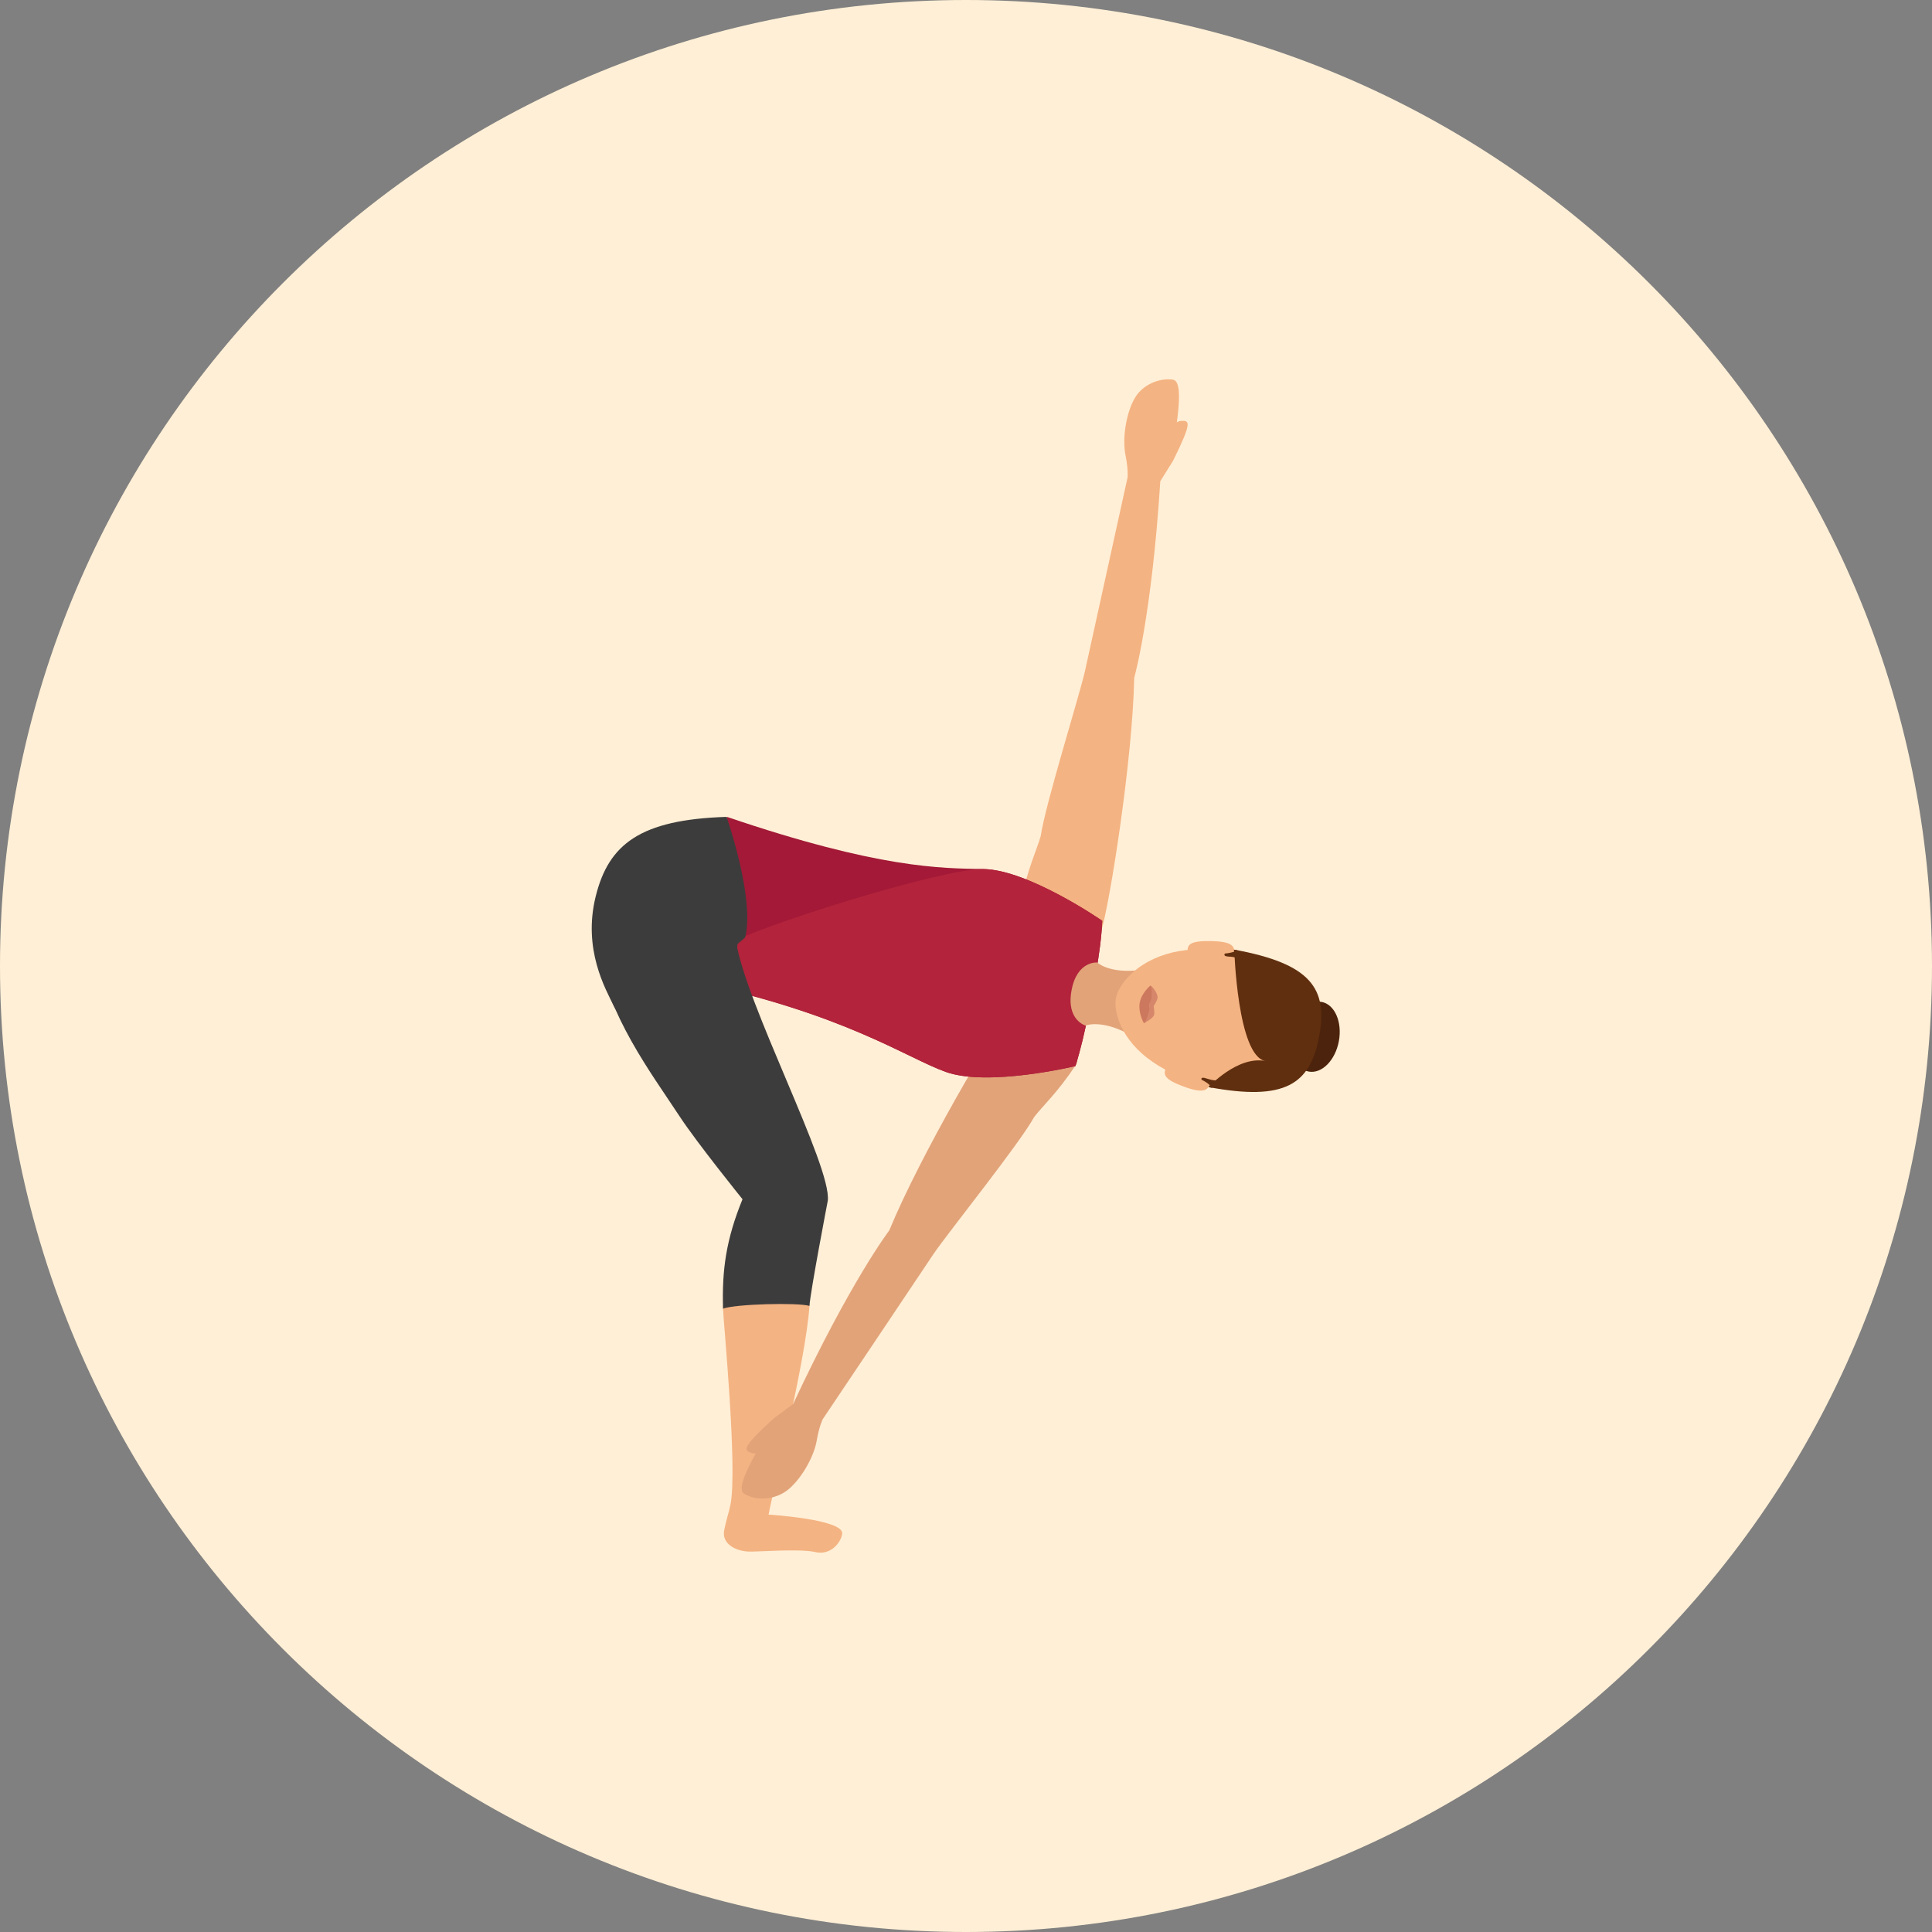<?xml version="1.0" encoding="iso-8859-1"?>
<!-- Generator: Adobe Illustrator 19.0.0, SVG Export Plug-In . SVG Version: 6.00 Build 0)  -->
<svg version="1.1" id="Layer_1" xmlns="http://www.w3.org/2000/svg" xmlns:xlink="http://www.w3.org/1999/xlink" x="0px" y="0px"
	 viewBox="0 0 496.2 496.2" style="enable-background:new 0 0 496.2 496.2;" xml:space="preserve">
<rect x="0" y="0" width="496.2" height="496.2" fill="#808080" stroke="none"/>
<path style="fill:#FFEFD6;" d="M0,248.1C0,111.1,111.1,0,248.1,0s248.1,111.1,248.1,248.1S385.1,496.2,248.1,496.2S0,385.1,0,248.1z
	"/>
<g>
	<path style="fill:#F4B382;" d="M301.2,97.5c3.7,0.5-0.2,15.9,0.1,20.8l-3.3,5.3c-2.2,34.7-6.7,50.5-6.7,50.5
		c-0.4,20.8-6.2,57.6-8.5,65.2c-1.3,4.6-21.3-2.3-20.6-8.1c2-8.8,4.1-13,5.1-16.5c1.1-7.8,9.7-35.3,11.3-42.1c0.2-0.9,11-50,11-50
		s0.2-2-0.5-5.5c-1-4.8,0.3-11.6,2.5-15.1C293.4,99,297.5,97,301.2,97.5z"/>
	<path style="fill:#F4B382;" d="M300.4,113.3c0,0,0.2-5,2.9-5.2c2.2-0.1,3,0.1-2,10.2C301.3,118.3,299.9,117.9,300.4,113.3z"/>
	<path style="fill:#F4B382;" d="M209.3,398.6c-4-0.9-15.4,0-16.9-0.1c-3.6-0.1-7.1-2.1-6.4-5.5c0.5-2.6,1.3-4.9,1.6-6.5
		c1.9-9.4-1.9-48-1.9-50.4c-0.3-9.9,22.4-4.3,22.2-0.7c-1,14.4-9.6,48.4-10.5,53.6c0,0,19.3,1.2,18.9,4.9
		C216,396.2,213.3,399.6,209.3,398.6z"/>
</g>
<g>
	<path style="fill:#E2A379;" d="M191.2,383.7c-3.3-1.8,6-14.8,7.5-19.4l5-3.7c14.7-31.5,24.7-44.6,24.7-44.6
		c7.9-19.2,26.8-51.4,31.7-57.6c2.9-3.8,19,9.9,16.3,15c-5,7.5-8.6,10.6-10.8,13.5c-3.8,6.9-21.9,29.4-25.8,35.1
		c-0.5,0.8-28.5,42.5-28.5,42.5s-0.9,1.8-1.5,5.3c-0.8,4.8-4.5,10.7-7.8,13.1C199,385.1,194.5,385.6,191.2,383.7z"/>
	<path style="fill:#E2A379;" d="M197.7,369.4c0,0-2,4.6-4.6,3.8c-2.1-0.7-2.8-1.2,5.5-8.8C198.7,364.4,199.9,365.3,197.7,369.4z"/>
</g>
<path style="fill:#A31937;" d="M242.9,275.3c10.9,3.9,33.3-1.5,33.3-1.5c1.4-4.4,2.4-8.9,3.1-12.4l2.3-12.3
	c0.6-3.5,1.3-8.1,1.5-12.6c0,0-18.9-13.1-30.5-13.3c-10.9-0.2-26.8-0.1-65.9-13.4l-5.1,27.2l0,0l-3.8,15.1
	C217.1,260.4,232.6,271.6,242.9,275.3z"/>
<path style="fill:#B3233B;" d="M242.9,275.3c10.9,3.9,33.3-1.5,33.3-1.5c1.4-4.4,2.4-8.9,3.1-12.4l2.3-12.3
	c0.6-3.5,1.3-8.1,1.5-12.6c0,0-18.9-13.1-30.5-13.3c-10.9-0.2-60.4,15.5-65.5,19.4c-5.1,4-9.3,9.4-9.3,9.4
	C217.1,260.4,232.6,271.6,242.9,275.3z"/>
<path style="fill:#E2A379;" d="M290.1,265.7l3.1-16.6c-8.3,1.1-11.4-1.9-11.4-1.9s-5.2-0.5-6.6,7.2c-1.4,7.6,3.6,9,3.6,9
	S282.8,261.7,290.1,265.7z"/>
<path style="fill:#F4B382;" d="M311.4,278.7c19.8,3.7,25.7-3.1,27.4-12.5c1.7-9.4-1.4-17.9-21.1-21.6c-6.7-1.2-12.1-1-16.5,0
	c-9.6,2.3-14,8.5-14.6,11.8s1.2,10.7,9.4,16.3C299.7,275.3,304.7,277.5,311.4,278.7z"/>
<path style="fill:#D6876B;" d="M293.8,262.8c0,0-0.7-2.4-0.2-5c0.5-2.7,2-4.6,2-4.6c0.3,0.1,1.8,1.9,1.7,3c0,0.7-1,2.2-1,2.2
	s0.3,1.7,0.1,2.3C296.1,261.6,293.8,262.8,293.8,262.8z"/>
<path style="fill:#CC785E;" d="M293.8,262.8c0,0-1.5-2.5-1.1-5.2c0.5-2.7,2.8-4.5,2.8-4.5s0.5,0.6,0.2,3.5c-0.1,0.5-0.5,1-0.6,1.4
	s0.2,1,0.1,1.4C294.5,262.3,293.8,262.8,293.8,262.8z"/>
<ellipse transform="matrix(-0.983 -0.182 0.182 -0.983 621.44 589.276)" style="fill:#4C230C;" cx="337.834" cy="266.044" rx="6.2" ry="9.1"/>
<path style="fill:#602F0F;" d="M310.4,279.2c19.8,3.7,26.1-0.8,28.4-13c2.3-12.3-2.1-18.7-21.8-22.3c0,0,0.8,27.3,8,28.6
	C317.8,271.1,310.4,279.2,310.4,279.2z"/>
<g>
	<path style="fill:#F4B382;" d="M311,241.7c-5.6-0.1-6,1-6,2.7l12,0.4C317.1,243.1,316.6,241.8,311,241.7z"/>
	<path style="fill:#F4B382;" d="M310.8,278.3l-11.4-3.9c-0.6,1.6-0.5,2.8,4.7,4.7C309.3,281,310.2,279.9,310.8,278.3z"/>
</g>
<g>
	<path style="fill:#602F0F;" d="M315.7,245.7c0.6,0,1.1,0.1,1.5,0.2c0.6,0.1,1,0.3,1,0.3l-0.4-2.1c-0.3-0.1-0.6-0.1-0.9-0.2
		c0,0,0,0.2,0.1,0.6c0,0,0,0,0-0.1c-0.5,0.2-1.3,0.4-2.4,0.5C314.6,245,313.9,245.6,315.7,245.7z"/>
	<path style="fill:#602F0F;" d="M311.4,277.4c-0.4-0.1-0.9-0.2-1.5-0.4c-1.7-0.6-1.3,0.3-1.3,0.3c1,0.5,1.7,1,2.1,1.4
		c-0.2,0.3-0.3,0.5-0.3,0.5c0.3,0.1,0.6,0.1,0.9,0.2l1.1-1.9C312.5,277.5,312.1,277.5,311.4,277.4"/>
</g>
<g>
	<path style="fill:#3D3C3C;" d="M186.6,209.8c-22.3,0.7-30.3,7.1-33.6,20.4c-3.4,13.7,2.6,23.9,4.6,28.1c3.5,7.5,30.2,7.6,30.7,0.4
		c0.3-5.9,0.7-11.3,1.1-16.1c0-0.3,1.9-1.6,2-1.9C193.9,230.6,186.6,209.8,186.6,209.8z"/>
	<path style="fill:#3D3C3C;" d="M190.7,308c-4.2,10.3-5.3,18.1-5,28.1c3.3-1.2,19.2-1.6,22.2-0.7c0.2-3.6,4.7-27,4.7-27
		c1.1-8.8-21.3-50.9-23.6-66.9c-0.4-4.1-1.2-7.8-2-10.8c-1.6-5.9-32.6,4.8-33.9,12.9c3.3,17.7,13.8,31.5,21.5,43.2
		C179,293.5,190.7,308,190.7,308z"/>
</g>
<g>
</g>
<g>
</g>
<g>
</g>
<g>
</g>
<g>
</g>
<g>
</g>
<g>
</g>
<g>
</g>
<g>
</g>
<g>
</g>
<g>
</g>
<g>
</g>
<g>
</g>
<g>
</g>
<g>
</g>
</svg>

